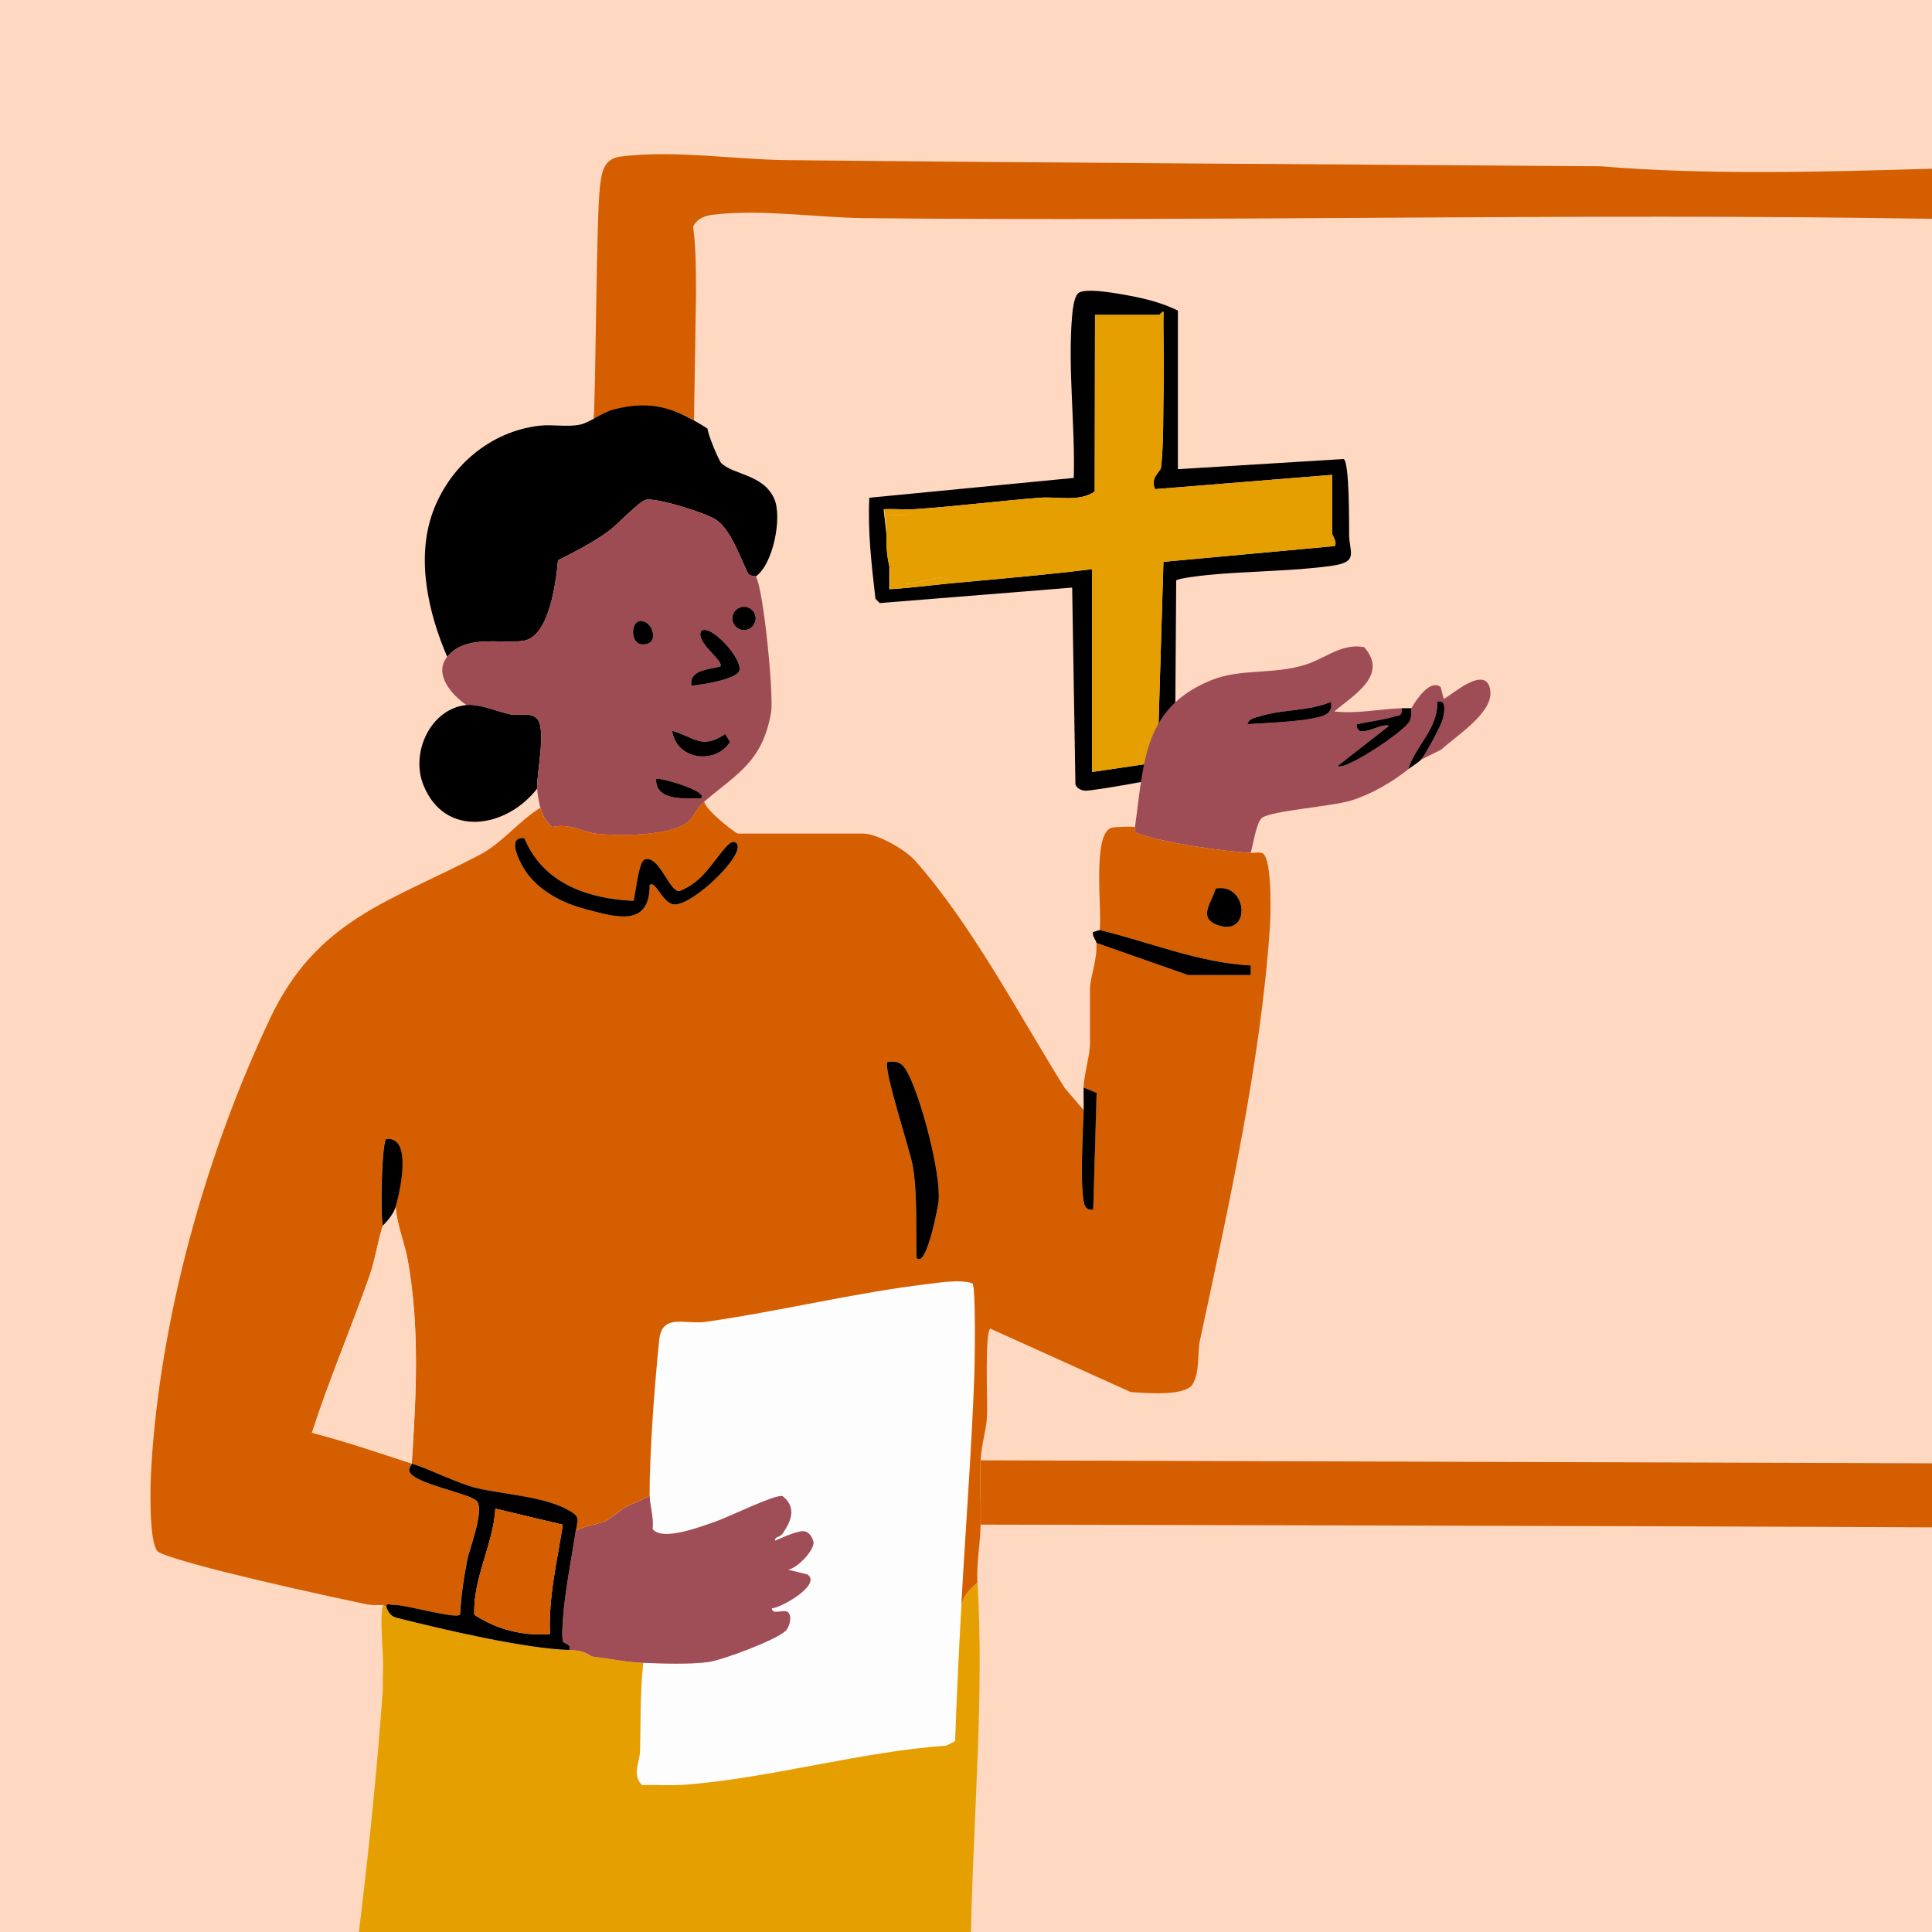 <?xml version="1.0" encoding="UTF-8"?>
<svg id="Layer_1" data-name="Layer 1" xmlns="http://www.w3.org/2000/svg" viewBox="0 0 46.946 46.946">
  <defs>
    <style>
      .cls-1 {
        fill: #9f4d56;
      }

      .cls-2 {
        fill: #d55e00;
      }

      .cls-3 {
        fill: #9e4c54;
      }

      .cls-4 {
        fill: #fed8c1;
      }

      .cls-5 {
        fill: #e69f00;
      }

      .cls-6 {
        fill: #9e4d56;
      }

      .cls-7 {
        fill: #fdfdfd;
      }
    </style>
  </defs>
  <rect class="cls-4" width="46.946" height="46.946"/>
  <path class="cls-2" d="M46.946,4.102v1.215c-8.621-.145-17.338.074-25.94-.017-1.185-.013-2.481-.222-3.67-.084-.207.024-.397.092-.494.292.074.543.067,1.081.07,1.628,0,.186-.049,3.066-.049,3.08-.131-.083-.261-.146-.392-.192-.635-.222-1.278-.046-2.044.149h0c.052-.767.063-4.857.149-5.61.04-.359.085-.703.494-.757,1.293-.169,2.767.072,4.062.085,6.589.069,13.173.099,19.767.15,2.622.215,5.337.138,8.047.059Z"/>
  <g>
    <path d="M32.783,12.965c-.003-.256.009-1.714-.131-1.811l-4.03.247v-3.853c-.365-.182-.768-.286-1.166-.361-.253-.048-1.116-.212-1.264-.055-.097.103-.128.405-.141.552-.108,1.257.078,2.663.041,3.929l-4.968.482c-.042.825.056,1.637.149,2.454l.103.105,4.677-.376.079,4.782c.03.094.137.145.229.153.099.009.8-.105,1.363-.211.378-.071.695-.14.728-.167.058-.049.09-.105.097-.181l.011-1.587.021-2.962c.036-.052.636-.121.768-.134.969-.094,2.016-.088,2.976-.217.711-.095.462-.308.455-.788ZM32.434,13.269l-4.164.383-.118,3.932-.026.853-.105.103-.219.032-1.263.186v-4.928c-.151.019-.302.036-.454.053-.135.016-.272.03-.408.045-.435.047-.871.089-1.307.129-.122.012-.244.023-.366.034-.308.029-.617.056-.924.085-.004,0-.009,0-.013.002-.052.005-.105.009-.157.016-.094.009-.188.02-.282.03-.274.03-.548.06-.822.081-.065.005-.131.009-.196.013v-.556c-.063-.287-.075-.469-.069-.764l-.07-.625c.027-.002.054-.002.081-.002.059,0,.12,0,.18,0,.07.002.142.004.213.005.097.002.194.002.289-.004,1.006-.069,2.015-.197,3.02-.277.457-.037.948.112,1.346-.15l.007-4.293h1.562c.015,0,.078-.104.103-.07-.013.566.019,1.137.004,1.704-.016.581.002,1.559-.067,2.084-.011.088-.268.235-.144.516l4.303-.347v1.423c0,.047.132.208.064.307Z"/>
    <path class="cls-5" d="M22.236,12.372c1.006-.068,2.015-.197,3.02-.277.457-.036.948.112,1.346-.15l.007-4.293h1.562c.015,0,.079-.104.103-.069-.013.566.018,1.137.004,1.703-.015.582.002,1.559-.067,2.084-.012.088-.268.235-.144.516l4.304-.347v1.423c0,.047.132.208.064.307l-4.164.383-.144,4.784-.105.104-1.482.218v-4.928c-1.153.142-2.314.24-3.471.347.04-.201-.109-.15-.24-.138-.371.033-.74.223-1.149.139.059-.175-.046-.309-.069-.417-.063-.287-.075-.469-.069-.764.003-.162-.003-.325,0-.486.23-.013.53.074.694-.138Z"/>
  </g>
  <g>
    <path class="cls-7" d="M15.787,36.345c.001-1.092.12-2.68.234-3.789.067-.651.635-.368,1.124-.436,1.796-.253,3.598-.704,5.407-.92.341-.041.764-.112,1.078-.018.091.065.059,1.959.049,2.238-.067,1.856-.215,3.724-.316,5.581-.06,1.101-.114,2.204-.153,3.306l-.216.109c-2.085.151-4.257.784-6.319.948-.356.028-.714,0-1.07.013-.257-.245-.059-.568-.052-.824.019-.718,0-1.432.079-2.147.473.018,1.122.042,1.581-.02.342-.046,1.648-.534,1.876-.757.115-.112.162-.39.047-.462-.101-.064-.38.082-.379-.087.216-.005,1.225-.579.861-.823l-.47-.114c.227-.04.628-.454.622-.667l-.27-.27-.665.232c-.012-.113.109-.067.182-.173.213-.309.345-.641-.001-.911-.169-.053-1.327.517-1.625.618-.32.108-1.296.497-1.533.181.035-.258-.07-.599-.07-.808Z"/>
    <path class="cls-2" d="M46.946,35.558v1.555c-5.919-.032-23.115-.066-23.115-.066.011-.518-.024-1.045,0-1.562l23.115.072Z"/>
    <g>
      <path class="cls-5" d="M23.6,46.697c-.002.083-.004.166-.006.249h-14.873c.241-1.965.443-3.936.583-5.914,0-.012-.006-.284,0-.386.03-.462-.091-1.264,0-1.645.034.018.063.041.088.066.101.095.157.223.259.249,1.133.286,3.12.75,4.182.779.444.013.462.148.58.163.426.053.825.135,1.217.149-.08.715-.059,1.429-.079,2.147-.006.257-.205.58.052.825.356-.013.715.015,1.071-.013,2.062-.164,4.234-.797,6.319-.948l.216-.11c.038-1.102.093-2.206.153-3.306.078-.282.192-.354.39-.547.16,2.681-.088,5.524-.153,8.243Z"/>
      <g>
        <path d="M17.193,10.414c-.005.109.269.774.333.838.29.29,1.015.267,1.285.862.201.441-.017,1.593-.447,1.893-.006-.009-.153-.005-.19-.08-.192-.383-.398-1.015-.752-1.282-.227-.171-1.505-.569-1.736-.498-.171.053-.685.604-.889.753-.392.286-.808.496-1.237.715-.051.526-.21,1.873-.854,1.958-.55.072-1.399-.157-1.839.387-.461-1.066-.76-2.391-.351-3.514.407-1.116,1.393-1.96,2.585-2.101.323-.038.679.038.989-.026.245-.05.529-.294.838-.373.923-.235,1.498-.018,2.265.469Z"/>
        <path d="M11.335,17.131c.332-.034.727.156,1.062.226.218.045.489-.073.663.118.213.271-.019,1.293-.008,1.687-.742.962-2.24,1.217-2.764-.087-.318-.79.176-1.855,1.045-1.943Z"/>
        <g>
          <path class="cls-1" d="M15.787,36.345c0,.209.105.55.07.808.237.315,1.213-.073,1.533-.181.298-.101,1.456-.671,1.625-.618.346.271.214.603.001.911-.073.106-.194.06-.182.173,0,0,.489-.228.665-.232.217-.005.27.27.27.27.005.213-.395.627-.622.667l.47.114c.364.244-.645.818-.861.823,0,.169.279.023.379.087.115.072.068.35-.047.462-.229.223-1.534.711-1.876.757-.459.062-1.108.038-1.581.02-.391-.015-.791-.097-1.216-.15-.117-.015-.135-.15-.58-.162.055-.157-.14-.144-.155-.21-.03-.136-.01-.38,0-.532.039-.626.212-1.503.311-2.148.206-.133.519-.157.718-.242.101-.043.377-.273.473-.327.192-.106.415-.177.605-.29Z"/>
          <g>
            <path class="cls-3" d="M18.364,14.007c-.006-.009-.153-.005-.19-.08-.192-.383-.398-1.015-.752-1.282-.227-.171-1.505-.569-1.736-.498-.171.052-.685.605-.889.753-.392.286-.808.497-1.238.716-.052.527-.21,1.873-.854,1.958-.551.072-1.399-.157-1.839.387-.34.419.12.937.469,1.171.332-.034.726.156,1.062.226.218.045.49-.073.663.118.213.27-.019,1.293-.007,1.686.003.126.045.345.077.469.049.184.146.345.292.466.41-.103.738.123,1.073.162.54.063,1.839.061,2.251-.31.107-.096.178-.312.368-.473.789-.671,1.418-.966,1.622-2.167.07-.41-.185-3.022-.372-3.301ZM15.739,15.64c-.426.139-.43-.478-.223-.538.293-.085.505.446.223.538ZM17.036,19.396c-.391.005-1.109.077-1.092-.467.052-.052,1.289.297,1.092.467ZM16.334,17.756c.545.159.723.465,1.286.077l.118.194c-.376.578-1.318.415-1.404-.271ZM17.966,16.299c-.069.213-.929.345-1.163.364-.06-.398.426-.383.702-.469.099-.131-.612-.587-.468-.858.21-.202,1.022.674.93.963ZM18.079,15.311c-.156,0-.283-.127-.283-.283s.127-.283.283-.283.283.127.283.283-.127.283-.283.283Z"/>
            <path d="M16.802,16.662c-.06-.398.426-.383.702-.469.099-.131-.612-.587-.468-.858.209-.202,1.022.675.929.963-.068.213-.928.345-1.163.364Z"/>
            <path d="M16.334,17.757c.545.159.723.465,1.287.077l.118.194c-.377.578-1.318.415-1.405-.272Z"/>
            <path d="M17.036,19.396c-.391.004-1.109.076-1.093-.468.052-.052,1.29.297,1.093.468Z"/>
            <circle cx="18.079" cy="15.027" r=".283"/>
            <path d="M15.516,15.101c.293-.085.505.446.223.539-.426.139-.429-.479-.223-.539Z"/>
          </g>
          <g>
            <path class="cls-6" d="M36.216,16.814c-.067-.778-1.088.214-1.137.161l-.072-.28c-.258-.202-.601.314-.71.514-.016.028.016.188-.041.308-.12.254-1.588,1.224-1.756,1.098l1.249-.976c-.183-.095-.795.372-.781-.038.281-.065.631-.106.899-.186.131-.04.197.01.195-.205-.535.016-1.088.142-1.64.077.47-.396,1.329-.886.725-1.562-.547-.102-.94.275-1.43.428-.792.246-1.568.085-2.281.374-.368.149-.653.331-.876.538-.169.158-.303.331-.41.518-.171.297-.275.629-.35.988-.029.138-.053.282-.076.429-.052.348-.091.716-.146,1.099.005.004-.017.117.02.132.535.232,2.185.466,2.792.493.063-.206.14-.756.279-.854.246-.174,1.682-.271,2.16-.418.481-.147.996-.444,1.389-.758.168-.57.732-.987.703-1.641.243-.072.171.272.138.412-.04.167-.415.861-.529.994l.494-.247c.352-.322,1.235-.881,1.19-1.397ZM32.267,17.327c-.214.209-1.582.238-1.952.272.033-.146.194-.159.311-.196.545-.173,1.178-.117,1.718-.35.013.124.017.181-.077.273Z"/>
            <path d="M34.297,17.209c-.015.028.016.188-.04.308-.12.254-1.587,1.224-1.756,1.097l1.249-.976c-.183-.095-.796.372-.781-.038.281-.065.63-.105.898-.186.132-.04.198.01.195-.205.078-.002.156.002.234,0Z"/>
            <path d="M34.219,18.693c.168-.57.732-.987.703-1.641.243-.072.172.271.138.412-.04.167-.415.861-.529.994-.06.07-.227.166-.312.234Z"/>
            <path d="M32.344,17.054c.012.124.017.181-.078.273-.215.209-1.582.238-1.953.272.033-.146.194-.158.311-.196.546-.173,1.178-.117,1.719-.35Z"/>
          </g>
        </g>
        <g>
          <path class="cls-2" d="M30.69,20.737c-.096-.039-.2-.009-.298-.013-.607-.027-2.257-.261-2.792-.493-.037-.016-.014-.128-.02-.132-.033-.02-.491-.009-.571.016-.48.142-.223,2.038-.288,2.484,1.226.296,2.393.792,3.67.861v.232h-1.523l-2.226-.781c.022.443-.156.831-.156,1.132v1.328c0,.262-.142.72-.156,1.055l.315.13-.081,2.838c-.15.024-.21-.062-.234-.196-.088-.483-.019-1.674,0-2.225l-.459-.535c-1.103-1.767-2.253-3.965-3.636-5.526-.236-.267-.92-.656-1.256-.656h-3.046c-.057,0-.805-.585-.821-.781-.189.161-.261.377-.368.473-.412.371-1.711.372-2.251.31-.335-.039-.663-.264-1.073-.162-.146-.12-.243-.282-.292-.466-.534.33-.916.851-1.473,1.143-2.167,1.135-3.95,1.562-5.09,3.97-1.563,3.299-2.677,7.282-2.89,10.934-.023.389-.063,1.779.154,2.019.099.11,1.376.44,1.627.502,1.115.278,2.311.544,3.436.782.135.029.273.021.41.02l.077.039c.024-.102.091-.031.195-.039.233-.018,1.493.349,1.602.236.024-.445.089-.909.178-1.346.057-.282.439-1.243.214-1.429-.23-.19-1.556-.422-1.626-.714-.02-.083.061-.149.063-.183-.806-.264-1.603-.535-2.426-.75.417-1.293.955-2.545,1.404-3.825.133-.379.197-.845.318-1.205-.069-.277-.023-2.041.079-2.108.642-.075.344,1.255.233,1.639.024.433.22.89.294,1.307.293,1.637.205,3.29.097,4.941.496.163,1.119.484,1.557.591.646.157,1.605.2,2.212.522.34.18.258.239.214.528.206-.133.519-.157.718-.243.101-.044.376-.273.473-.326.192-.106.415-.177.605-.29.002-1.092.12-2.681.235-3.789.067-.651.635-.368,1.124-.437,1.796-.253,3.598-.704,5.407-.92.342-.041.764-.112,1.078-.018.091.066.059,1.959.049,2.238-.067,1.857-.215,3.724-.316,5.582.078-.282.192-.354.39-.547-.027-.46.069-.921.078-1.406.011-.518-.024-1.045,0-1.562.019-.391.135-.716.155-1.056.019-.325-.061-2.046.081-2.146l3.415,1.543c.334.017,1.319.116,1.504-.196.174-.293.11-.756.174-1.056.689-3.217,1.473-6.74,1.699-10.016.023-.318.06-1.667-.17-1.822ZM29.607,22.487c-.527-.176-.153-.566-.066-.896.774-.149.876,1.167.066.896ZM16.375,21.976c-.275-.027-.453-.597-.588-.471.002,1.045-.836.777-1.563.587-.559-.147-1.153-.452-1.471-.951-.149-.233-.443-.826-.011-.773.458,1.098,1.534,1.469,2.649,1.522.062-.185.12-.962.282-1.009.352-.1.596.811.841.77.563-.221.771-.673,1.124-1.066.069-.077.172-.18.257-.095.256.254-1.074,1.53-1.519,1.486ZM22.806,29.189c-.01.117-.299,1.647-.537,1.375-.016-.709.024-1.519-.086-2.217-.059-.366-.743-2.42-.617-2.546.262-.034.365.038.484.257.332.614.817,2.448.756,3.131Z"/>
          <path d="M13.991,37.204c.044-.29.126-.348-.214-.528-.607-.322-1.566-.365-2.212-.522-.438-.106-1.061-.428-1.557-.591-.002.034-.083.1-.063.183.07.293,1.396.524,1.626.714.225.185-.156,1.147-.214,1.429-.088.437-.153.901-.178,1.346-.109.113-1.368-.254-1.602-.236-.104.008-.171-.063-.195.039.004.009.007.018.011.027.064.151.13.212.24.243.006.002.013.005.019.006,1.133.286,3.12.75,4.182.779.055-.156-.14-.144-.155-.21-.031-.136-.009-.38,0-.532.039-.626.211-1.503.311-2.148ZM13.365,39.704c-.651.055-1.298-.108-1.84-.468-.034-.895.459-1.694.512-2.578l1.64.391c-.138.879-.353,1.76-.313,2.655Z"/>
          <path class="cls-4" d="M10.007,35.564c-.805-.264-1.603-.536-2.426-.75.417-1.293.954-2.545,1.404-3.826.133-.378.197-.845.319-1.204.009-.028.241-.221.312-.469.024.433.22.89.294,1.307.293,1.637.205,3.29.096,4.941Z"/>
          <path d="M15.391,21.89c.062-.186.119-.962.282-1.009.352-.1.596.811.841.77.562-.221.772-.673,1.123-1.066.069-.077.173-.18.258-.095.256.254-1.074,1.53-1.52,1.486-.275-.027-.453-.597-.588-.471.002,1.045-.837.777-1.563.586-.559-.147-1.153-.452-1.471-.95-.149-.233-.443-.826-.011-.773.458,1.098,1.534,1.469,2.649,1.522Z"/>
          <path d="M22.27,30.565c-.017-.709.024-1.519-.087-2.217-.058-.366-.743-2.42-.616-2.546.262-.033.366.038.484.257.331.614.817,2.448.756,3.131-.01.117-.299,1.647-.536,1.376Z"/>
          <path d="M26.721,22.599c1.226.296,2.393.792,3.671.861v.233s-1.523,0-1.523,0l-2.226-.781c-.003-.052-.106-.161-.084-.264l.162-.048Z"/>
          <path d="M26.331,26.426l.316.13-.082,2.837c-.15.024-.209-.061-.233-.195-.088-.483-.019-1.674,0-2.226.006-.182-.008-.365,0-.547Z"/>
          <path d="M9.616,29.316c-.071.248-.303.441-.312.469-.069-.277-.023-2.041.079-2.108.642-.075.344,1.255.233,1.64Z"/>
          <path d="M29.54,21.591c.774-.15.876,1.167.066.895-.526-.176-.152-.566-.066-.895Z"/>
          <path class="cls-2" d="M13.678,37.049c-.138.879-.353,1.759-.313,2.655-.651.055-1.298-.108-1.84-.468-.035-.895.458-1.693.512-2.578l1.64.392Z"/>
        </g>
      </g>
    </g>
  </g>
  <g>
    <path class="cls-5" d="M21.625,13.76c.023.108.128.241.069.416.408.084.777-.105,1.148-.138.13-.012.279-.062.239.138-.484.045-.97.112-1.456.139v-.555Z"/>
    <path class="cls-5" d="M22.249,12.373c-.165.212-.464.125-.694.138-.002.161.004.324,0,.486l-.07-.624c.252-.012.512.017.763,0Z"/>
  </g>
</svg>